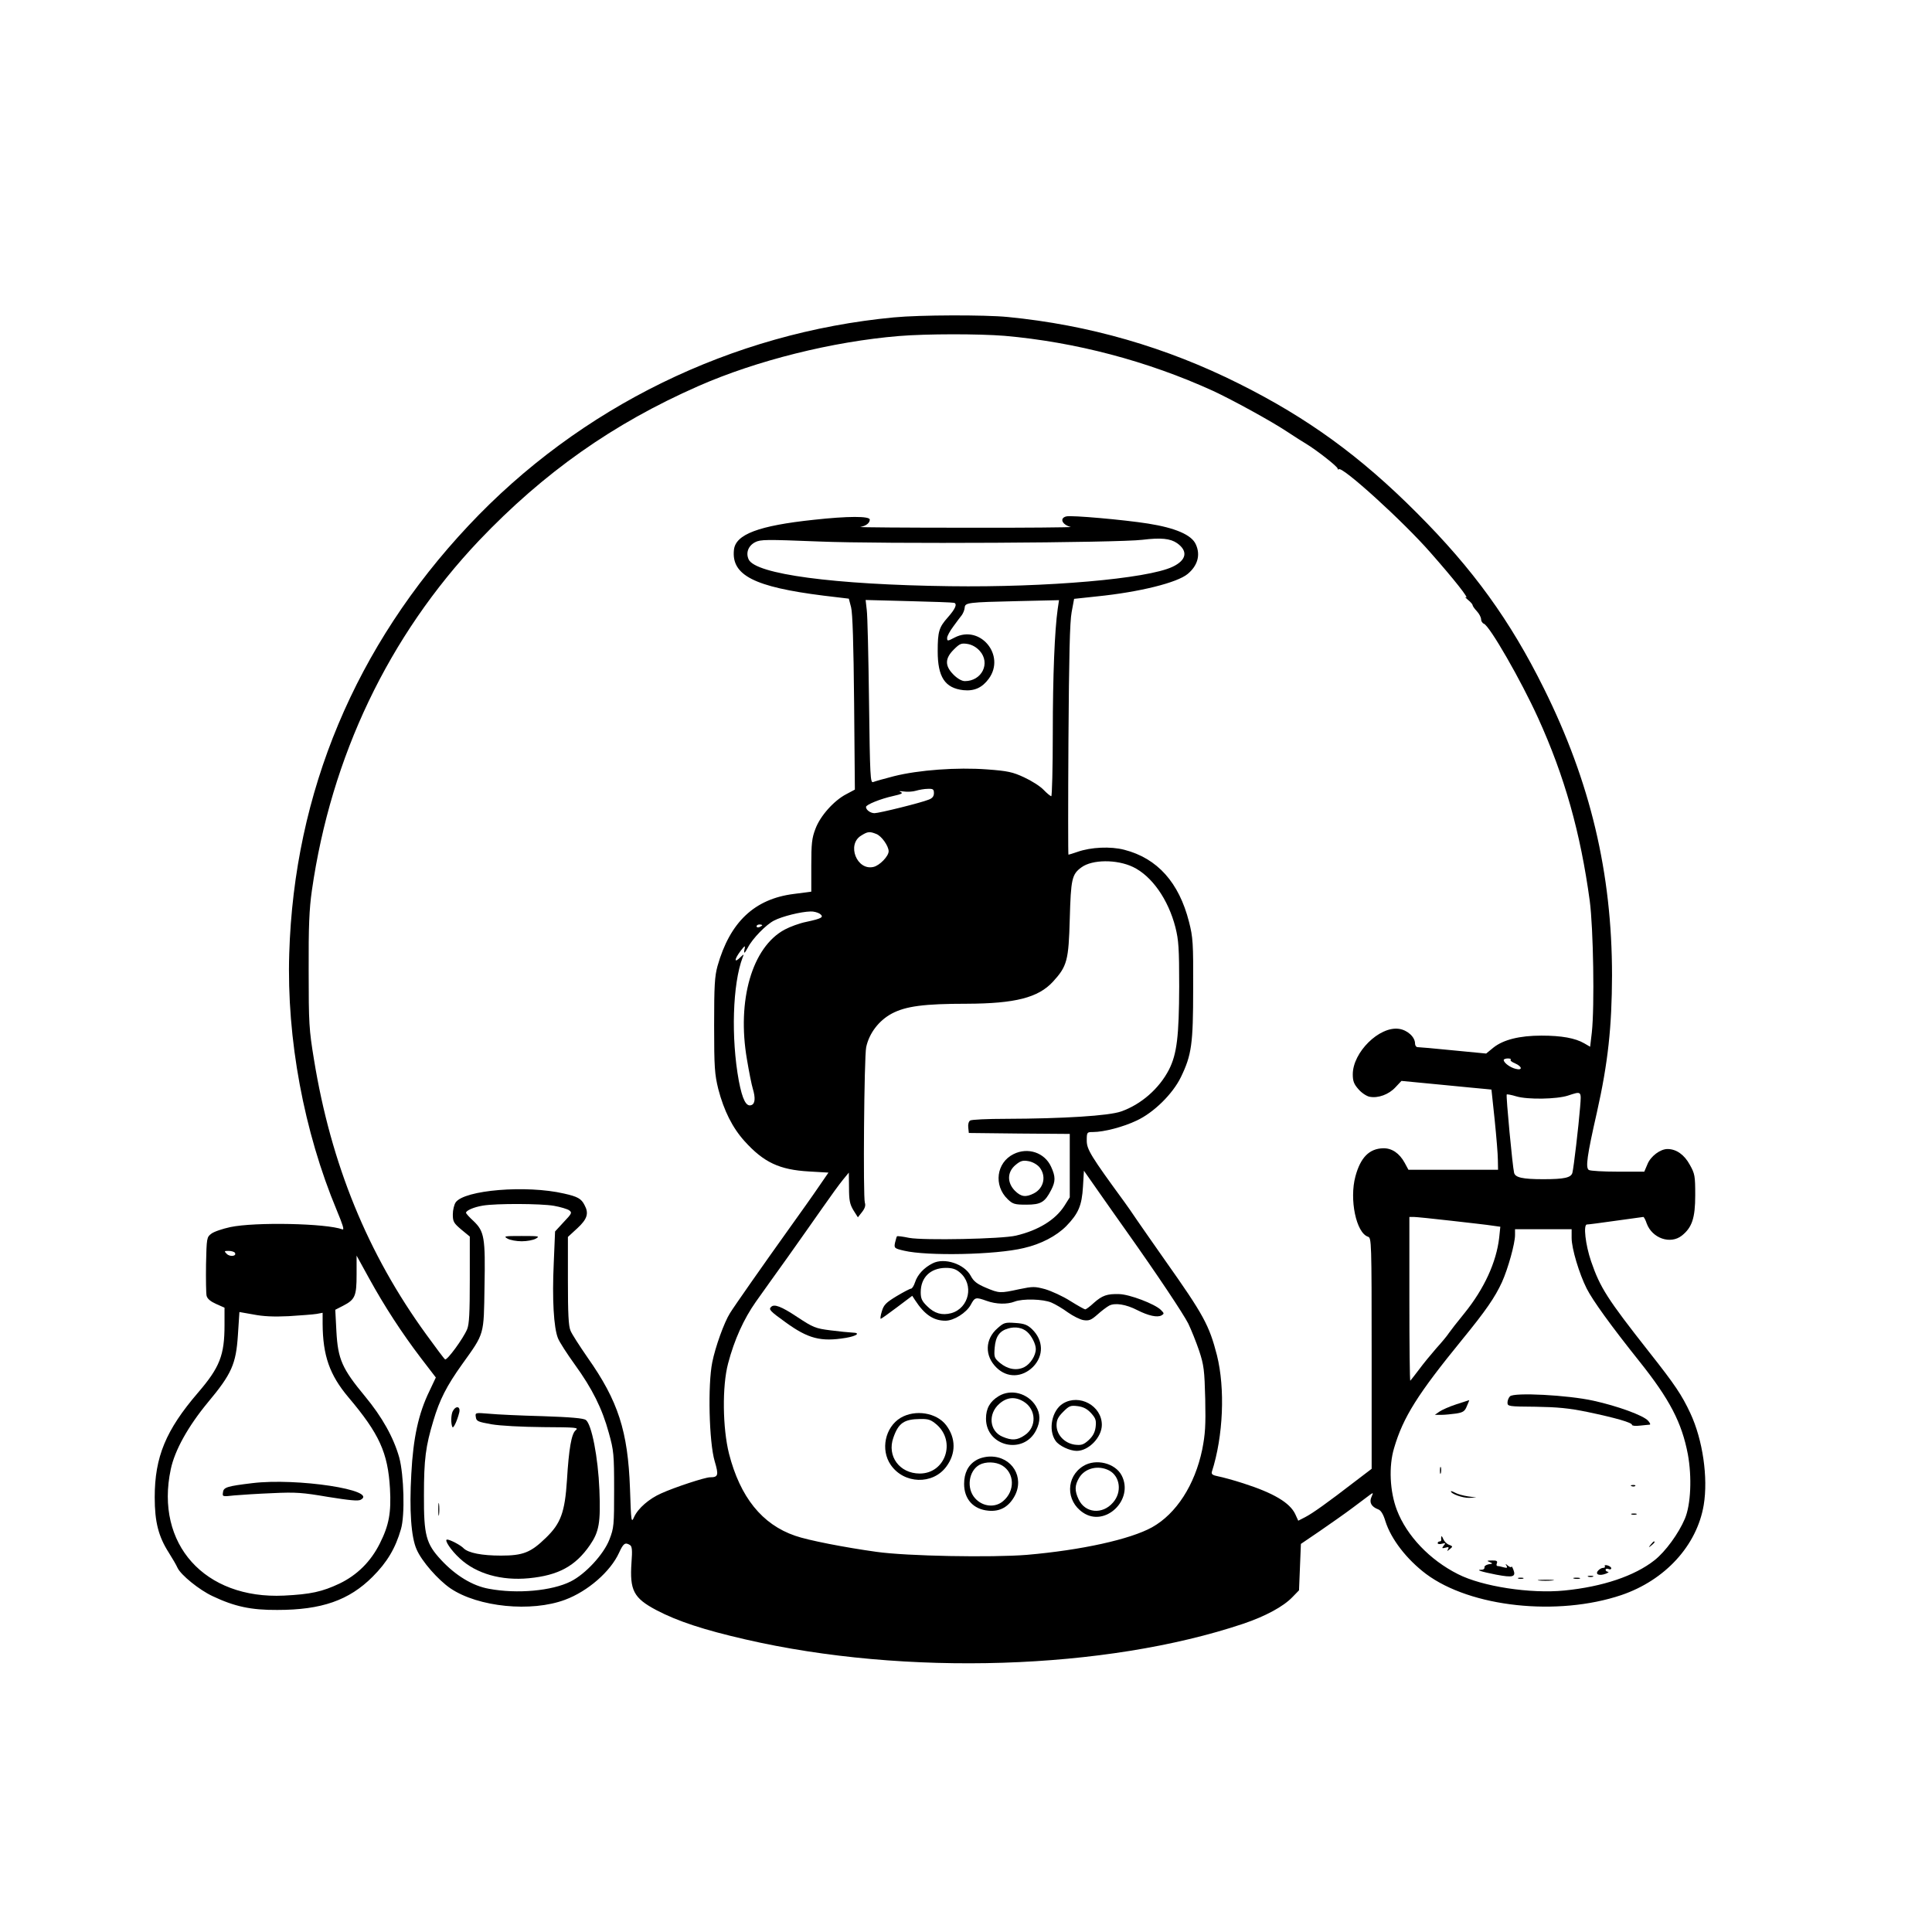 <?xml version="1.0" standalone="no"?>
<!DOCTYPE svg PUBLIC "-//W3C//DTD SVG 20010904//EN"
 "http://www.w3.org/TR/2001/REC-SVG-20010904/DTD/svg10.dtd">
<svg version="1.0" xmlns="http://www.w3.org/2000/svg"
 width="1024pt" height="1024pt" viewBox="0 0 1024 1024"
 preserveAspectRatio="xMidYMid meet">
<g transform="translate(0,1024) scale(0.1,-0.1)"
fill="#000000" stroke="none">
<path d="M4740 8558 c-861 -81 -1667 -475 -2257 -1104 -599 -638 -924 -1413
-950 -2269 -14 -451 78 -943 252 -1360 32 -77 41 -105 30 -101 -85 32 -463 40
-595 12 -41 -9 -86 -24 -100 -35 -24 -18 -25 -22 -28 -162 -1 -79 0 -154 3
-167 4 -16 21 -30 50 -43 l45 -20 0 -92 c0 -160 -25 -224 -141 -359 -170 -198
-229 -340 -229 -554 0 -131 20 -208 75 -294 19 -30 40 -66 46 -80 18 -38 115
-117 186 -150 116 -55 204 -74 343 -73 235 0 380 51 505 176 77 77 121 151
150 252 22 73 16 287 -9 380 -30 106 -90 214 -182 325 -121 146 -143 196 -151
343 l-6 115 41 21 c64 33 72 51 72 166 l0 100 66 -120 c82 -149 173 -289 275
-423 l79 -103 -34 -72 c-58 -119 -86 -248 -96 -439 -11 -193 -1 -335 28 -400
27 -63 114 -162 180 -207 147 -99 428 -127 607 -60 121 45 241 150 286 249 23
50 32 57 58 41 11 -7 13 -27 8 -93 -10 -147 11 -188 132 -252 112 -59 253
-105 471 -155 849 -196 1910 -162 2640 83 118 40 212 91 260 141 l35 36 5 123
5 123 100 68 c55 38 134 93 175 124 41 31 83 62 92 69 17 12 17 11 7 -12 -13
-29 -1 -52 36 -66 14 -5 27 -26 38 -63 30 -95 113 -202 215 -279 237 -177 698
-226 1036 -112 232 79 400 263 436 477 24 145 -5 346 -71 487 -45 96 -80 149
-219 325 -221 281 -259 340 -307 480 -30 88 -42 195 -22 195 8 0 77 9 154 20
77 11 142 20 145 20 3 0 12 -16 18 -35 29 -78 125 -112 186 -64 54 43 71 93
71 214 0 103 -2 114 -29 162 -29 53 -71 83 -118 83 -38 0 -89 -38 -106 -80
l-17 -40 -140 0 c-77 0 -146 4 -154 9 -18 12 -10 73 43 306 59 263 79 452 80
725 0 543 -115 1026 -361 1521 -179 361 -375 632 -673 930 -299 300 -578 503
-942 685 -387 194 -796 312 -1227 354 -122 12 -467 11 -601 -2z m585 -98 c375
-33 756 -133 1105 -292 103 -48 306 -159 392 -216 39 -26 85 -55 102 -65 53
-32 166 -120 166 -131 0 -5 3 -6 6 -3 18 17 341 -276 486 -442 126 -143 209
-248 187 -237 -7 4 -3 -1 11 -13 14 -11 25 -24 25 -28 0 -5 10 -19 23 -33 12
-13 22 -32 22 -42 0 -10 7 -21 15 -24 31 -12 196 -299 287 -499 141 -310 225
-609 274 -970 19 -143 26 -559 11 -697 l-9 -76 -31 18 c-48 28 -121 41 -227
41 -117 0 -202 -22 -254 -63 l-39 -32 -176 17 c-97 10 -182 17 -188 17 -7 0
-13 9 -13 19 0 35 -41 72 -86 78 -104 14 -244 -125 -244 -241 0 -36 6 -52 30
-79 16 -19 43 -37 59 -40 45 -9 102 12 137 50 l32 34 208 -20 c115 -11 223
-22 239 -23 l30 -3 17 -160 c9 -88 17 -184 17 -212 l1 -53 -237 0 -238 0 -20
37 c-28 51 -68 78 -114 77 -74 -2 -120 -49 -147 -149 -33 -122 4 -300 67 -320
18 -6 19 -25 19 -618 l0 -612 -88 -67 c-144 -111 -225 -169 -264 -189 l-37
-19 -16 35 c-29 61 -116 112 -275 163 -52 17 -112 33 -133 37 -30 6 -37 11
-34 24 61 189 71 442 27 618 -41 159 -70 213 -275 503 -60 85 -127 182 -150
215 -22 33 -52 76 -66 95 -177 242 -199 278 -199 324 0 45 1 46 33 46 58 0
161 27 232 61 90 42 190 140 234 230 57 118 65 175 65 469 1 243 -1 272 -22
354 -53 209 -168 337 -343 382 -73 19 -177 14 -248 -11 -24 -8 -45 -15 -48
-15 -2 0 -2 273 0 608 3 444 7 626 17 678 l13 70 121 13 c227 23 426 73 481
119 53 44 69 101 43 157 -22 50 -108 87 -253 110 -126 20 -407 45 -433 38 -38
-9 -23 -44 23 -56 11 -2 -241 -5 -560 -4 -319 0 -569 2 -555 4 31 6 50 21 50
39 0 19 -115 19 -297 -1 -292 -31 -415 -77 -423 -160 -14 -134 108 -196 475
-242 l134 -16 12 -46 c8 -31 13 -195 16 -506 l4 -460 -45 -24 c-66 -34 -139
-116 -164 -184 -19 -49 -22 -79 -22 -195 l0 -138 -92 -12 c-209 -26 -339 -149
-405 -382 -15 -55 -18 -103 -18 -315 0 -224 3 -259 22 -337 30 -115 75 -205
139 -276 102 -113 185 -152 342 -161 l103 -6 -53 -77 c-29 -43 -101 -144 -159
-225 -131 -183 -290 -410 -310 -443 -31 -49 -78 -180 -94 -261 -24 -119 -17
-423 13 -524 22 -74 19 -85 -25 -85 -26 0 -185 -52 -258 -85 -64 -28 -123 -79
-144 -125 -15 -34 -16 -29 -22 151 -11 303 -62 463 -225 694 -42 61 -83 124
-90 142 -11 24 -14 92 -14 265 l0 232 50 46 c53 49 62 79 38 123 -17 34 -37
45 -109 61 -199 46 -528 19 -574 -47 -8 -12 -15 -40 -15 -64 0 -38 5 -46 45
-80 l45 -37 0 -228 c0 -177 -3 -236 -14 -263 -21 -50 -106 -166 -117 -160 -5
3 -49 62 -99 131 -312 429 -506 905 -596 1459 -26 158 -28 191 -28 470 -1 236
3 327 17 425 102 711 407 1349 886 1855 343 360 709 619 1161 818 311 137 714
237 1065 266 147 12 422 12 560 1z m914 -1099 c59 -42 50 -90 -24 -125 -134
-64 -669 -110 -1180 -103 -617 8 -1031 64 -1067 142 -16 35 -2 72 34 91 29 15
58 15 337 4 335 -14 1589 -7 1716 9 98 12 148 7 184 -18z m-1182 -316 c18 -6
6 -33 -34 -78 -46 -52 -53 -74 -53 -179 0 -136 38 -195 136 -206 58 -6 100 13
135 61 90 124 -46 288 -181 218 -38 -20 -40 -20 -40 -2 0 10 15 37 33 61 17
24 38 51 45 60 7 10 14 27 15 39 2 27 14 29 281 35 l219 5 -7 -47 c-16 -113
-26 -351 -26 -659 0 -183 -4 -333 -8 -333 -4 0 -23 15 -41 34 -18 19 -64 48
-103 66 -60 28 -87 34 -196 42 -159 12 -363 -3 -494 -36 -51 -13 -100 -27
-110 -31 -15 -6 -17 28 -22 427 -3 238 -8 457 -12 485 l-6 53 229 -6 c125 -3
234 -7 240 -9z m136 -255 c58 -65 11 -160 -79 -160 -16 0 -39 13 -60 34 -47
47 -46 86 1 133 32 32 40 35 73 30 24 -4 47 -17 65 -37z m-243 -754 c0 -16 -8
-27 -27 -34 -41 -17 -264 -72 -288 -72 -21 0 -45 17 -45 33 0 12 76 43 144 58
45 10 54 15 40 21 -12 5 -6 6 16 3 19 -3 49 -1 65 4 17 5 45 10 63 10 27 1 32
-2 32 -23z m-306 -216 c28 -10 66 -64 66 -92 0 -26 -48 -76 -81 -83 -88 -20
-142 119 -65 166 35 22 45 23 80 9z m1361 -175 c100 -48 187 -172 225 -320 17
-68 20 -110 20 -314 -1 -263 -12 -357 -54 -440 -52 -101 -148 -185 -254 -222
-65 -23 -305 -38 -612 -39 -96 0 -181 -4 -188 -9 -8 -5 -12 -21 -10 -37 l3
-29 268 -3 267 -2 0 -168 0 -168 -29 -46 c-47 -73 -137 -129 -256 -157 -74
-18 -491 -26 -566 -12 -34 7 -63 11 -65 8 -2 -2 -6 -17 -10 -33 -6 -29 -4 -31
48 -43 122 -29 486 -22 634 14 92 21 173 64 225 116 65 67 83 109 89 209 l5
85 84 -120 c46 -66 110 -156 141 -200 166 -234 301 -437 328 -490 16 -33 42
-98 58 -145 25 -76 28 -102 32 -255 3 -142 0 -186 -16 -268 -39 -187 -137
-340 -266 -412 -116 -64 -374 -121 -663 -146 -187 -15 -637 -7 -798 16 -166
23 -362 61 -430 85 -176 60 -292 205 -351 435 -34 135 -37 358 -5 478 33 126
83 236 147 327 33 47 110 154 170 238 60 85 143 202 184 261 41 59 89 125 107
147 l32 39 1 -80 c0 -66 4 -87 23 -119 l24 -38 22 28 c15 19 20 35 15 49 -10
30 -4 773 7 825 16 74 67 141 136 178 74 39 170 52 398 52 255 1 378 32 456
117 75 82 83 112 89 333 6 211 11 236 62 273 57 42 187 43 273 2z m-1660 -248
c24 -18 12 -25 -71 -43 -36 -7 -87 -26 -115 -41 -173 -93 -254 -375 -200 -688
11 -66 25 -136 31 -155 15 -50 12 -80 -7 -87 -28 -11 -48 29 -67 128 -42 229
-33 514 20 654 8 19 7 19 -10 3 -36 -36 -36 -15 0 33 21 27 25 29 21 12 -7
-31 -1 -29 17 5 24 47 97 122 139 143 42 22 142 47 193 48 16 1 38 -5 49 -12z
m-305 -61 c0 -2 -7 -6 -15 -10 -8 -3 -15 -1 -15 4 0 6 7 10 15 10 8 0 15 -2
15 -4z m3967 -713 c-4 -4 6 -12 23 -19 39 -17 41 -39 3 -29 -29 7 -63 32 -63
47 0 4 10 8 22 8 12 0 18 -3 15 -7z m368 -250 c-8 -101 -34 -322 -41 -349 -7
-26 -43 -34 -154 -34 -111 0 -149 9 -155 34 -8 31 -44 410 -39 415 2 2 25 -2
51 -10 61 -18 214 -15 273 4 73 24 72 26 65 -60z m-5439 -524 c34 -6 71 -17
81 -24 16 -12 14 -17 -29 -62 l-46 -50 -7 -168 c-9 -192 0 -341 22 -397 8 -21
49 -84 90 -141 92 -127 145 -233 180 -362 26 -93 28 -113 28 -300 0 -190 -1
-203 -25 -265 -30 -78 -127 -183 -205 -222 -99 -50 -284 -67 -433 -39 -87 15
-178 71 -254 153 -80 86 -92 131 -91 343 0 191 9 259 50 395 33 111 70 184
153 300 119 166 114 151 118 410 5 262 -1 293 -58 348 -22 20 -40 40 -40 44 0
12 41 30 89 38 71 12 307 11 377 -1z m4754 -79 c96 -11 195 -22 219 -26 l43
-6 -6 -58 c-15 -130 -79 -270 -184 -400 -37 -45 -74 -93 -83 -106 -8 -13 -38
-49 -67 -81 -28 -32 -69 -82 -91 -112 -22 -29 -43 -56 -46 -59 -3 -3 -5 191
-5 431 l0 437 23 0 c12 0 101 -9 197 -20z m640 -92 c0 -55 40 -189 80 -268 32
-63 128 -196 278 -384 163 -204 226 -327 258 -494 22 -120 16 -267 -16 -342
-33 -78 -103 -174 -160 -219 -106 -84 -276 -141 -478 -161 -180 -18 -436 21
-565 87 -149 75 -271 203 -323 339 -38 99 -44 233 -15 329 48 164 126 287 361
575 125 153 174 224 211 305 32 71 69 204 69 249 l0 31 150 0 150 0 0 -47z
m-7085 -78 c11 -18 -26 -23 -43 -6 -15 15 -14 16 10 16 15 0 30 -5 33 -10z
m285 -336 c63 4 130 9 148 12 l32 6 0 -58 c1 -169 37 -271 136 -389 165 -195
210 -295 221 -485 7 -127 -5 -194 -54 -291 -48 -96 -120 -167 -213 -212 -93
-44 -154 -57 -295 -64 -421 -20 -684 274 -600 669 21 101 92 228 196 354 127
152 150 204 160 358 4 67 8 121 8 122 1 0 34 -6 74 -13 51 -10 106 -13 187 -9z"/>
<path d="M5372 4123 c-91 -45 -107 -166 -31 -239 27 -26 37 -29 99 -29 77 0
98 13 131 77 24 46 24 72 0 124 -34 75 -123 105 -199 67z m136 -68 c39 -46 26
-112 -28 -140 -43 -22 -68 -19 -101 14 -42 43 -41 99 3 136 26 22 39 26 67 21
21 -3 45 -16 59 -31z"/>
<path d="M4943 3544 c-46 -23 -80 -60 -93 -100 -6 -19 -16 -34 -21 -34 -6 0
-40 -18 -77 -40 -56 -34 -68 -46 -78 -80 -7 -22 -9 -40 -6 -40 3 0 41 27 86
61 l81 61 15 -23 c50 -77 98 -109 161 -109 45 0 111 42 134 84 22 41 26 42 85
21 50 -18 108 -19 147 -4 43 17 152 14 196 -5 21 -9 60 -32 87 -52 27 -19 64
-38 83 -41 29 -4 40 0 73 29 22 20 50 41 63 48 31 16 89 7 149 -24 59 -30 106
-40 128 -28 15 9 15 11 -3 29 -32 32 -167 83 -221 84 -64 2 -90 -7 -135 -47
-20 -19 -41 -34 -45 -34 -4 0 -40 20 -80 45 -39 25 -99 52 -132 62 -56 15 -65
15 -138 0 -101 -22 -106 -22 -177 8 -47 20 -65 34 -80 63 -34 63 -140 98 -202
66z m144 -48 c77 -64 50 -189 -45 -216 -49 -13 -89 -2 -128 37 -28 27 -34 41
-34 74 0 78 51 128 132 129 35 0 54 -6 75 -24z"/>
<path d="M4087 3313 c-14 -13 -6 -22 76 -81 120 -87 187 -105 320 -83 59 10
80 27 35 28 -18 1 -71 6 -117 12 -79 10 -91 15 -176 71 -84 56 -122 70 -138
53z"/>
<path d="M5287 3200 c-67 -58 -69 -147 -5 -209 56 -55 135 -53 193 4 58 59 56
141 -5 200 -24 23 -41 30 -88 33 -55 4 -61 2 -95 -28z m157 -19 c24 -21 46
-65 46 -91 0 -34 -28 -79 -61 -96 -40 -20 -88 -12 -130 23 -29 25 -31 30 -27
80 5 60 26 89 72 102 38 11 75 4 100 -18z"/>
<path d="M5293 2840 c-46 -28 -67 -65 -67 -119 0 -148 200 -194 266 -61 23 46
23 87 -2 128 -42 68 -132 92 -197 52z m133 -29 c67 -41 70 -135 5 -178 -39
-27 -68 -29 -117 -8 -70 29 -79 121 -17 175 40 35 83 39 129 11z"/>
<path d="M5634 2801 c-59 -36 -80 -140 -39 -198 18 -26 75 -53 112 -53 63 0
133 72 133 138 0 101 -119 166 -206 113z m150 -52 c24 -27 27 -38 23 -73 -4
-29 -15 -49 -38 -70 -27 -24 -38 -27 -73 -23 -54 8 -96 52 -96 103 0 28 8 44
35 71 32 32 39 35 78 30 30 -4 50 -15 71 -38z"/>
<path d="M4773 2725 c-82 -50 -107 -169 -52 -249 70 -102 223 -107 295 -9 51
69 51 150 -1 219 -51 67 -164 85 -242 39z m192 -36 c103 -91 45 -259 -90 -259
-107 0 -175 92 -140 190 27 78 57 98 142 99 45 1 57 -4 88 -30z"/>
<path d="M5173 2500 c-42 -25 -63 -68 -63 -125 0 -81 49 -135 129 -142 62 -6
108 21 139 78 53 99 -14 209 -128 209 -27 0 -58 -8 -77 -20z m138 -27 c67 -40
70 -135 6 -189 -43 -37 -109 -30 -149 15 -47 52 -34 145 23 177 33 18 86 17
120 -3z"/>
<path d="M5742 2470 c-93 -57 -94 -185 -2 -247 117 -80 272 68 205 197 -34 65
-136 91 -203 50z m137 -24 c58 -31 69 -115 20 -170 -56 -65 -148 -56 -182 17
-22 46 -21 75 3 115 31 51 101 68 159 38z"/>
<path d="M2690 3675 c14 -8 48 -14 75 -14 28 0 61 6 75 14 23 13 17 14 -75 14
-92 0 -98 -1 -75 -14z"/>
<path d="M2400 2761 c-10 -19 -11 -67 -2 -85 5 -9 25 33 36 77 8 33 -17 39
-34 8z"/>
<path d="M2522 2729 c3 -22 11 -25 83 -38 47 -8 160 -14 273 -15 178 -1 191
-2 173 -17 -22 -18 -36 -98 -46 -264 -11 -171 -33 -230 -112 -306 -80 -78
-121 -94 -238 -94 -101 0 -173 14 -198 39 -16 17 -72 46 -87 46 -18 0 21 -58
67 -100 87 -81 220 -119 366 -105 156 15 247 64 324 176 48 70 57 118 50 292
-7 173 -41 348 -72 371 -13 9 -79 15 -229 20 -116 3 -244 9 -284 13 -73 6 -74
6 -70 -18z"/>
<path d="M2323 2240 c0 -30 2 -43 4 -27 2 15 2 39 0 55 -2 15 -4 2 -4 -28z"/>
<path d="M8003 2839 c-7 -7 -13 -22 -13 -33 0 -20 6 -21 148 -22 116 -2 175
-7 277 -28 148 -31 235 -56 235 -68 0 -5 19 -7 43 -4 23 2 46 5 51 5 5 1 1 10
-9 21 -25 28 -162 78 -290 106 -135 30 -422 45 -442 23z"/>
<path d="M7719 2797 c-37 -12 -77 -30 -90 -39 l-24 -17 35 0 c19 0 55 4 78 7
37 6 46 12 57 40 8 17 13 32 12 31 -1 0 -32 -10 -68 -22z"/>
<path d="M7632 2445 c0 -16 2 -22 5 -12 2 9 2 23 0 30 -3 6 -5 -1 -5 -18z"/>
<path d="M8648 2363 c7 -3 16 -2 19 1 4 3 -2 6 -13 5 -11 0 -14 -3 -6 -6z"/>
<path d="M7690 2336 c0 -14 63 -36 97 -35 l38 2 -45 6 c-25 4 -55 12 -67 19
-13 7 -23 10 -23 8z"/>
<path d="M8648 2213 c6 -2 18 -2 25 0 6 3 1 5 -13 5 -14 0 -19 -2 -12 -5z"/>
<path d="M7639 2095 c-1 -5 -1 -13 0 -17 0 -5 -3 -8 -9 -8 -5 0 -10 -4 -10 -9
0 -5 10 -7 23 -3 19 5 20 3 9 -10 -11 -14 -10 -16 9 -11 17 5 20 3 14 -8 -7
-12 -6 -12 9 0 17 14 17 15 -3 23 -12 4 -26 18 -31 30 -5 13 -10 19 -11 13z"/>
<path d="M8749 2053 c-13 -16 -12 -17 4 -4 16 13 21 21 13 21 -2 0 -10 -8 -17
-17z"/>
<path d="M7895 1961 c19 -8 18 -9 -5 -12 -14 -3 -24 -10 -22 -17 1 -6 -5 -12
-15 -12 -34 0 -4 -10 77 -26 90 -17 106 -12 91 27 -5 13 -10 20 -10 15 -1 -5
-9 -2 -18 5 -14 12 -16 12 -8 0 6 -11 3 -13 -16 -8 -13 4 -28 7 -33 7 -4 0 -6
7 -2 15 4 11 -2 15 -27 14 -26 0 -28 -2 -12 -8z"/>
<path d="M8506 1939 c3 -5 -1 -9 -9 -9 -8 0 -20 -7 -27 -15 -17 -20 7 -29 41
-16 13 5 18 10 12 10 -7 1 -13 5 -13 11 0 5 7 7 15 4 8 -4 15 -2 15 4 0 5 -9
12 -20 15 -11 3 -18 1 -14 -4z"/>
<path d="M8418 1883 c6 -2 18 -2 25 0 6 3 1 5 -13 5 -14 0 -19 -2 -12 -5z"/>
<path d="M8048 1873 c6 -2 18 -2 25 0 6 3 1 5 -13 5 -14 0 -19 -2 -12 -5z"/>
<path d="M8343 1873 c9 -2 23 -2 30 0 6 3 -1 5 -18 5 -16 0 -22 -2 -12 -5z"/>
<path d="M8157 1863 c18 -2 50 -2 70 0 21 2 7 4 -32 4 -38 0 -55 -2 -38 -4z"/>
<path d="M1337 2379 c-133 -16 -152 -22 -155 -48 -4 -24 -3 -24 60 -17 34 3
126 9 203 12 123 6 159 3 294 -20 113 -18 159 -23 173 -15 95 51 -339 117
-575 88z"/>
</g>
</svg>
